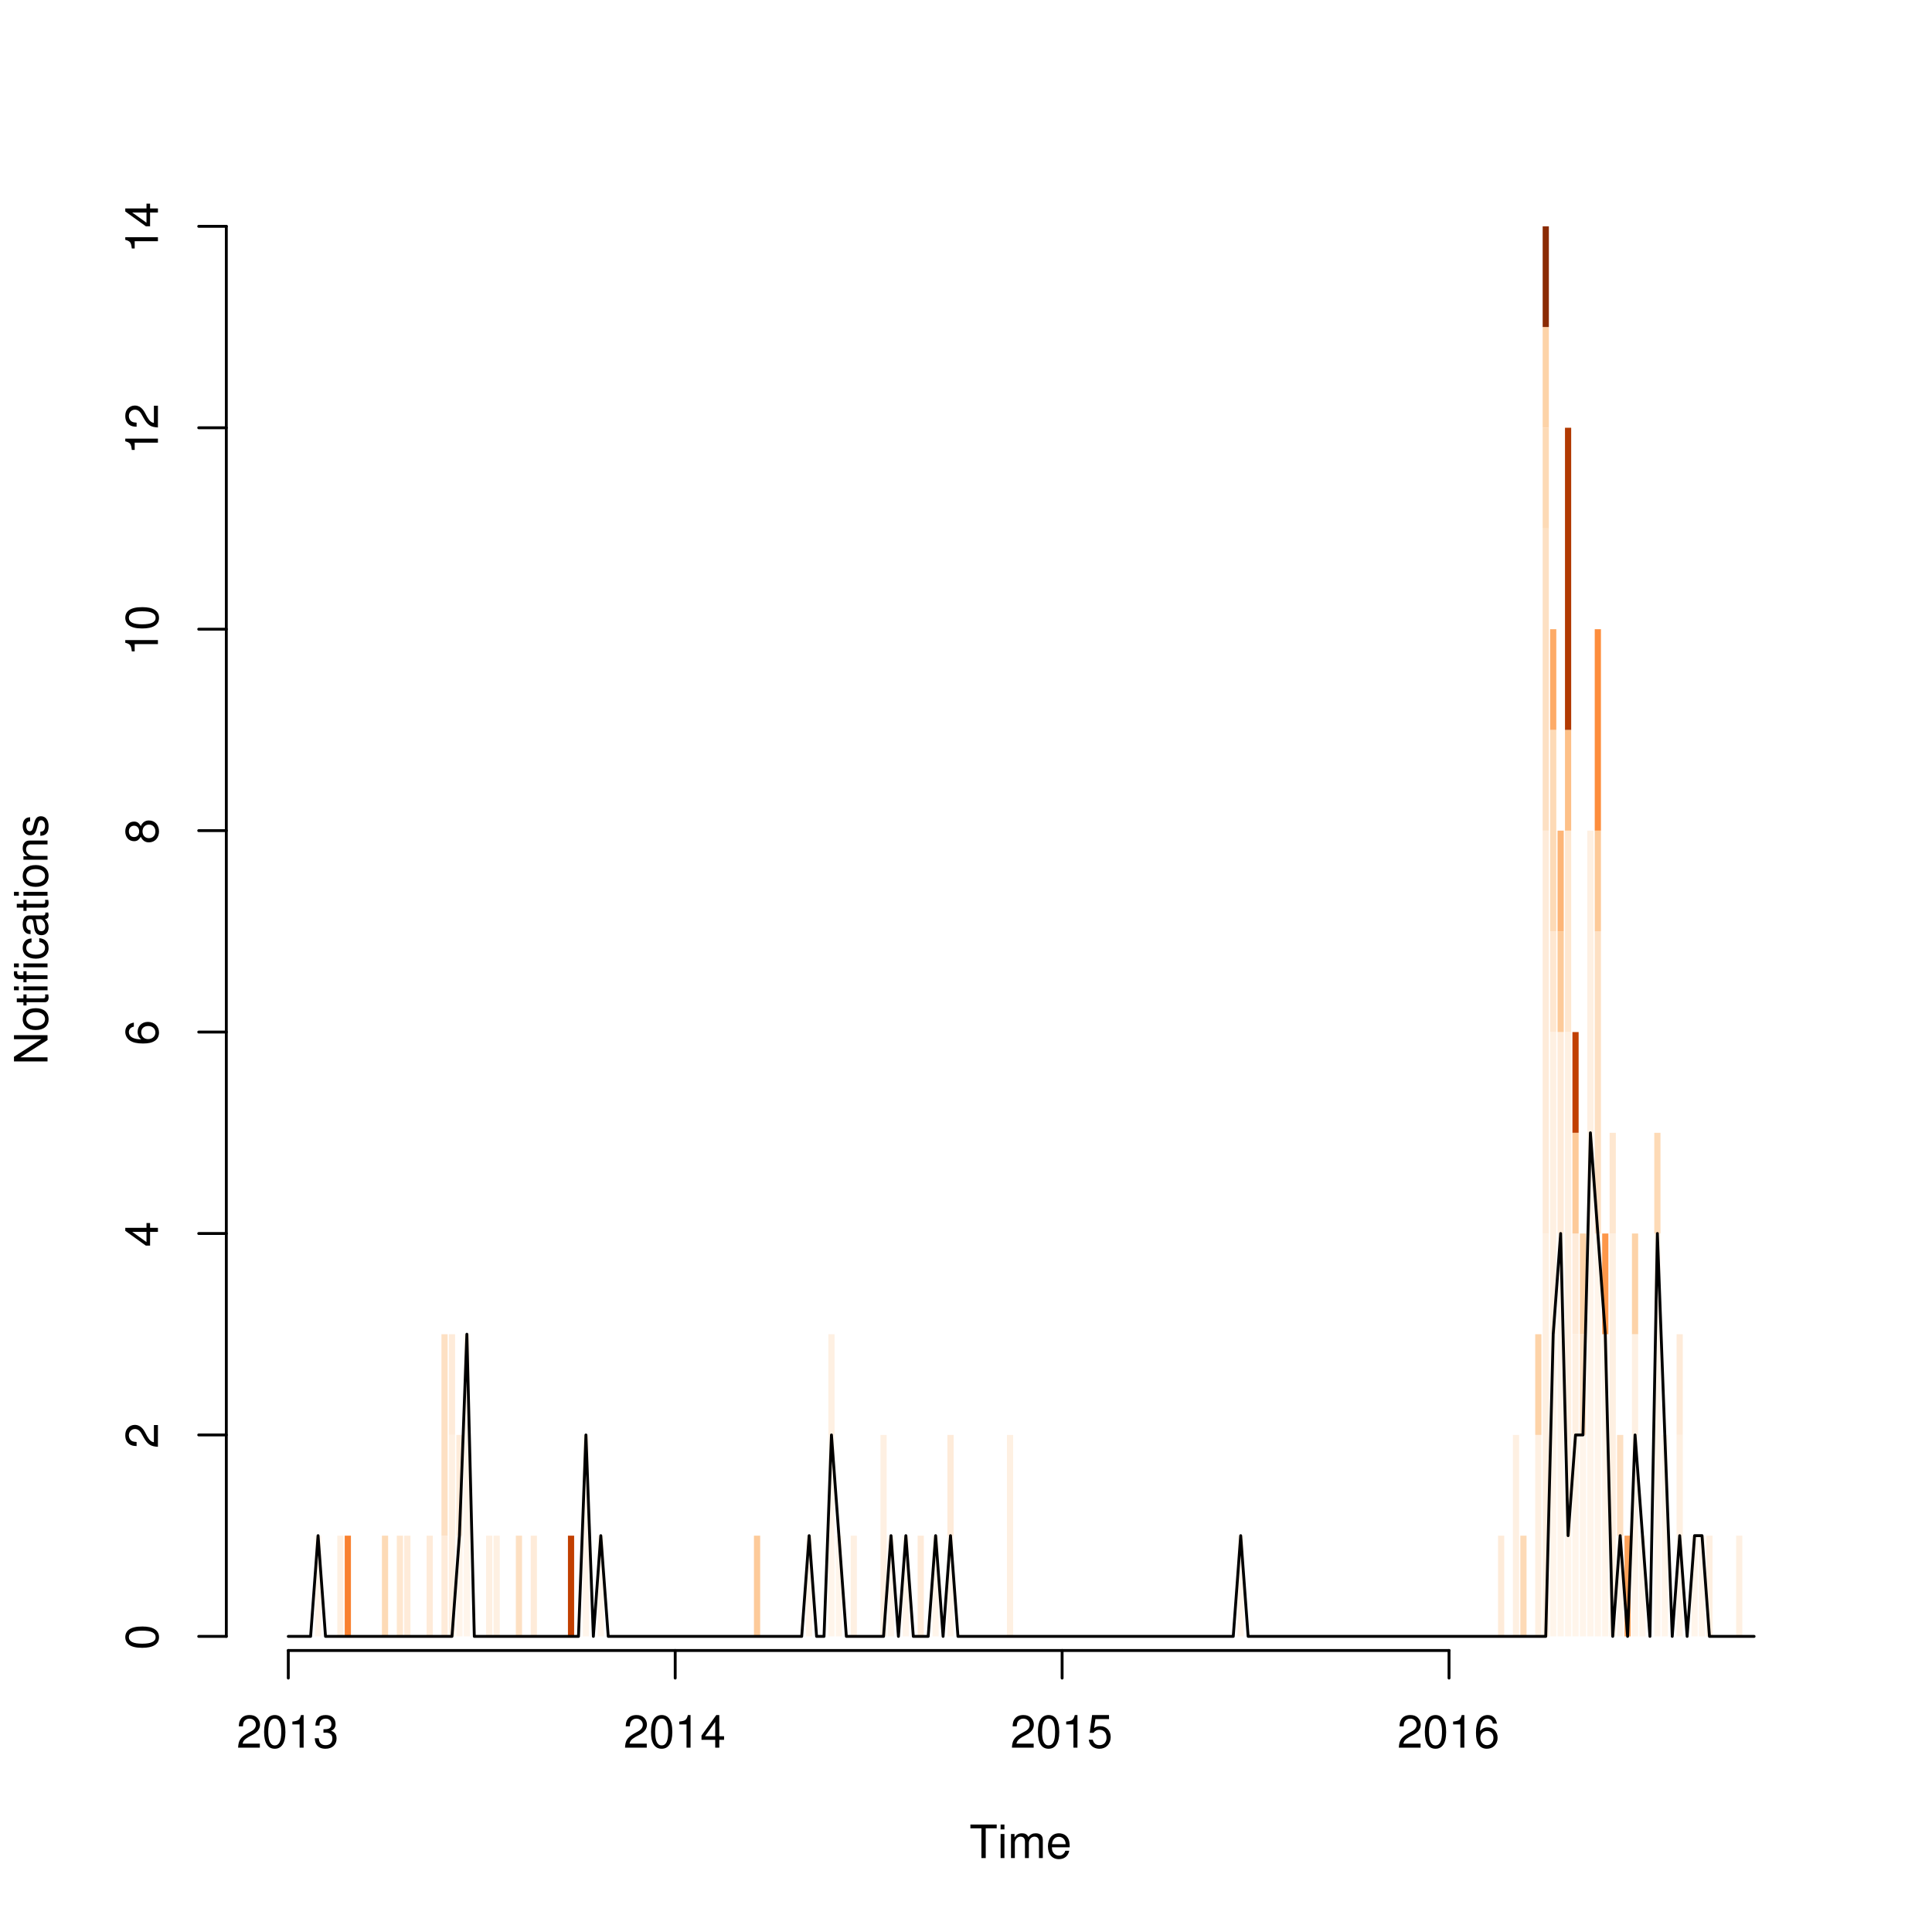 <?xml version="1.0" encoding="UTF-8"?>
<svg xmlns="http://www.w3.org/2000/svg" xmlns:xlink="http://www.w3.org/1999/xlink" width="504pt" height="504pt" viewBox="0 0 504 504" version="1.1">
<defs>
<g>
<symbol overflow="visible" id="glyph0-0">
<path style="stroke:none;" d=""/>
</symbol>
<symbol overflow="visible" id="glyph0-1">
<path style="stroke:none;" d="M 4.25 -7.766 L 7.109 -7.766 L 7.109 -8.75 L 0.25 -8.75 L 0.25 -7.766 L 3.125 -7.766 L 3.125 0 L 4.25 0 Z M 4.25 -7.766 "/>
</symbol>
<symbol overflow="visible" id="glyph0-2">
<path style="stroke:none;" d="M 1.797 -6.281 L 0.797 -6.281 L 0.797 0 L 1.797 0 Z M 1.797 -8.75 L 0.797 -8.75 L 0.797 -7.484 L 1.797 -7.484 Z M 1.797 -8.75 "/>
</symbol>
<symbol overflow="visible" id="glyph0-3">
<path style="stroke:none;" d="M 0.844 -6.281 L 0.844 0 L 1.844 0 L 1.844 -3.953 C 1.844 -4.859 2.516 -5.594 3.328 -5.594 C 4.062 -5.594 4.484 -5.141 4.484 -4.328 L 4.484 0 L 5.5 0 L 5.5 -3.953 C 5.5 -4.859 6.156 -5.594 6.969 -5.594 C 7.703 -5.594 8.141 -5.125 8.141 -4.328 L 8.141 0 L 9.141 0 L 9.141 -4.719 C 9.141 -5.844 8.5 -6.469 7.312 -6.469 C 6.484 -6.469 5.969 -6.219 5.391 -5.516 C 5.016 -6.188 4.516 -6.469 3.703 -6.469 C 2.859 -6.469 2.297 -6.156 1.766 -5.406 L 1.766 -6.281 Z M 0.844 -6.281 "/>
</symbol>
<symbol overflow="visible" id="glyph0-4">
<path style="stroke:none;" d="M 6.156 -2.812 C 6.156 -3.766 6.078 -4.344 5.906 -4.812 C 5.5 -5.844 4.531 -6.469 3.359 -6.469 C 1.609 -6.469 0.484 -5.125 0.484 -3.062 C 0.484 -1 1.578 0.281 3.344 0.281 C 4.781 0.281 5.766 -0.547 6.031 -1.906 L 5.016 -1.906 C 4.734 -1.078 4.172 -0.641 3.375 -0.641 C 2.734 -0.641 2.203 -0.938 1.859 -1.469 C 1.625 -1.828 1.531 -2.188 1.531 -2.812 Z M 1.547 -3.625 C 1.625 -4.781 2.344 -5.547 3.344 -5.547 C 4.328 -5.547 5.094 -4.734 5.094 -3.703 C 5.094 -3.672 5.094 -3.641 5.078 -3.625 Z M 1.547 -3.625 "/>
</symbol>
<symbol overflow="visible" id="glyph0-5">
<path style="stroke:none;" d="M 6.078 -1.047 L 1.594 -1.047 C 1.703 -1.734 2.094 -2.188 3.125 -2.797 L 4.328 -3.438 C 5.516 -4.094 6.125 -4.969 6.125 -6.016 C 6.125 -6.719 5.844 -7.375 5.344 -7.844 C 4.844 -8.297 4.219 -8.516 3.406 -8.516 C 2.328 -8.516 1.531 -8.125 1.062 -7.406 C 0.75 -6.953 0.625 -6.422 0.594 -5.562 L 1.656 -5.562 C 1.688 -6.125 1.766 -6.484 1.906 -6.75 C 2.188 -7.266 2.734 -7.578 3.375 -7.578 C 4.328 -7.578 5.047 -6.906 5.047 -5.984 C 5.047 -5.312 4.656 -4.734 3.906 -4.312 L 2.797 -3.688 C 1.016 -2.672 0.5 -1.875 0.406 0 L 6.078 0 Z M 6.078 -1.047 "/>
</symbol>
<symbol overflow="visible" id="glyph0-6">
<path style="stroke:none;" d="M 3.297 -8.516 C 2.516 -8.516 1.781 -8.156 1.344 -7.578 C 0.797 -6.828 0.516 -5.688 0.516 -4.109 C 0.516 -1.25 1.469 0.281 3.297 0.281 C 5.094 0.281 6.078 -1.25 6.078 -4.047 C 6.078 -5.703 5.812 -6.797 5.25 -7.578 C 4.812 -8.172 4.109 -8.516 3.297 -8.516 Z M 3.297 -7.578 C 4.438 -7.578 5 -6.422 5 -4.141 C 5 -1.734 4.453 -0.594 3.281 -0.594 C 2.156 -0.594 1.594 -1.781 1.594 -4.109 C 1.594 -6.438 2.156 -7.578 3.297 -7.578 Z M 3.297 -7.578 "/>
</symbol>
<symbol overflow="visible" id="glyph0-7">
<path style="stroke:none;" d="M 3.109 -6.062 L 3.109 0 L 4.156 0 L 4.156 -8.516 L 3.469 -8.516 C 3.094 -7.203 2.859 -7.016 1.219 -6.812 L 1.219 -6.062 Z M 3.109 -6.062 "/>
</symbol>
<symbol overflow="visible" id="glyph0-8">
<path style="stroke:none;" d="M 2.656 -3.906 L 3.234 -3.906 C 4.391 -3.906 4.984 -3.391 4.984 -2.359 C 4.984 -1.297 4.328 -0.656 3.234 -0.656 C 2.078 -0.656 1.516 -1.234 1.438 -2.469 L 0.391 -2.469 C 0.438 -1.781 0.547 -1.344 0.75 -0.953 C 1.188 -0.141 2.031 0.281 3.188 0.281 C 4.938 0.281 6.078 -0.766 6.078 -2.375 C 6.078 -3.453 5.656 -4.062 4.625 -4.406 C 5.422 -4.719 5.812 -5.312 5.812 -6.172 C 5.812 -7.625 4.844 -8.516 3.234 -8.516 C 1.516 -8.516 0.594 -7.578 0.562 -5.766 L 1.625 -5.766 C 1.625 -6.281 1.688 -6.562 1.812 -6.828 C 2.047 -7.297 2.578 -7.578 3.234 -7.578 C 4.172 -7.578 4.734 -7.031 4.734 -6.125 C 4.734 -5.531 4.531 -5.172 4.062 -4.984 C 3.766 -4.859 3.391 -4.812 2.656 -4.797 Z M 2.656 -3.906 "/>
</symbol>
<symbol overflow="visible" id="glyph0-9">
<path style="stroke:none;" d="M 3.922 -2.047 L 3.922 0 L 4.984 0 L 4.984 -2.047 L 6.234 -2.047 L 6.234 -2.984 L 4.984 -2.984 L 4.984 -8.516 L 4.203 -8.516 L 0.344 -3.156 L 0.344 -2.047 Z M 3.922 -2.984 L 1.266 -2.984 L 3.922 -6.703 Z M 3.922 -2.984 "/>
</symbol>
<symbol overflow="visible" id="glyph0-10">
<path style="stroke:none;" d="M 5.719 -8.516 L 1.312 -8.516 L 0.688 -3.875 L 1.656 -3.875 C 2.141 -4.469 2.562 -4.672 3.219 -4.672 C 4.359 -4.672 5.078 -3.891 5.078 -2.625 C 5.078 -1.406 4.375 -0.656 3.219 -0.656 C 2.297 -0.656 1.734 -1.125 1.469 -2.094 L 0.422 -2.094 C 0.562 -1.391 0.688 -1.062 0.938 -0.75 C 1.422 -0.094 2.281 0.281 3.234 0.281 C 4.953 0.281 6.156 -0.969 6.156 -2.766 C 6.156 -4.453 5.047 -5.609 3.406 -5.609 C 2.812 -5.609 2.328 -5.453 1.844 -5.094 L 2.172 -7.469 L 5.719 -7.469 Z M 5.719 -8.516 "/>
</symbol>
<symbol overflow="visible" id="glyph0-11">
<path style="stroke:none;" d="M 5.969 -6.281 C 5.766 -7.688 4.859 -8.516 3.562 -8.516 C 2.625 -8.516 1.781 -8.047 1.281 -7.297 C 0.75 -6.469 0.516 -5.422 0.516 -3.875 C 0.516 -2.453 0.734 -1.531 1.234 -0.781 C 1.688 -0.094 2.438 0.281 3.375 0.281 C 4.984 0.281 6.156 -0.922 6.156 -2.594 C 6.156 -4.172 5.078 -5.297 3.547 -5.297 C 2.719 -5.297 2.047 -4.969 1.594 -4.344 C 1.609 -6.422 2.281 -7.578 3.484 -7.578 C 4.234 -7.578 4.75 -7.109 4.922 -6.281 Z M 3.422 -4.359 C 4.438 -4.359 5.078 -3.641 5.078 -2.516 C 5.078 -1.438 4.359 -0.656 3.391 -0.656 C 2.406 -0.656 1.656 -1.469 1.656 -2.562 C 1.656 -3.625 2.375 -4.359 3.422 -4.359 Z M 3.422 -4.359 "/>
</symbol>
<symbol overflow="visible" id="glyph1-0">
<path style="stroke:none;" d=""/>
</symbol>
<symbol overflow="visible" id="glyph1-1">
<path style="stroke:none;" d="M -8.75 -7.75 L -8.75 -6.703 L -1.594 -6.703 L -8.75 -2.125 L -8.75 -0.906 L 0 -0.906 L 0 -1.969 L -7.094 -1.969 L 0 -6.484 L 0 -7.75 Z M -8.75 -7.75 "/>
</symbol>
<symbol overflow="visible" id="glyph1-2">
<path style="stroke:none;" d="M -6.469 -3.266 C -6.469 -1.5 -5.203 -0.438 -3.094 -0.438 C -0.984 -0.438 0.281 -1.484 0.281 -3.281 C 0.281 -5.047 -0.984 -6.125 -3.047 -6.125 C -5.219 -6.125 -6.469 -5.078 -6.469 -3.266 Z M -5.547 -3.281 C -5.547 -4.406 -4.625 -5.078 -3.062 -5.078 C -1.578 -5.078 -0.641 -4.375 -0.641 -3.281 C -0.641 -2.156 -1.578 -1.469 -3.094 -1.469 C -4.609 -1.469 -5.547 -2.156 -5.547 -3.281 Z M -5.547 -3.281 "/>
</symbol>
<symbol overflow="visible" id="glyph1-3">
<path style="stroke:none;" d="M -6.281 -3.047 L -6.281 -2.016 L -8.016 -2.016 L -8.016 -1.016 L -6.281 -1.016 L -6.281 -0.172 L -5.469 -0.172 L -5.469 -1.016 L -0.719 -1.016 C -0.078 -1.016 0.281 -1.453 0.281 -2.234 C 0.281 -2.469 0.25 -2.719 0.188 -3.047 L -0.641 -3.047 C -0.609 -2.922 -0.594 -2.766 -0.594 -2.562 C -0.594 -2.141 -0.719 -2.016 -1.156 -2.016 L -5.469 -2.016 L -5.469 -3.047 Z M -6.281 -3.047 "/>
</symbol>
<symbol overflow="visible" id="glyph1-4">
<path style="stroke:none;" d="M -6.281 -1.797 L -6.281 -0.797 L 0 -0.797 L 0 -1.797 Z M -8.75 -1.797 L -8.75 -0.797 L -7.484 -0.797 L -7.484 -1.797 Z M -8.75 -1.797 "/>
</symbol>
<symbol overflow="visible" id="glyph1-5">
<path style="stroke:none;" d="M -6.281 -3.094 L -6.281 -2.047 L -7.266 -2.047 C -7.688 -2.047 -7.906 -2.297 -7.906 -2.75 C -7.906 -2.828 -7.906 -2.875 -7.891 -3.094 L -8.719 -3.094 C -8.766 -2.875 -8.781 -2.734 -8.781 -2.531 C -8.781 -1.609 -8.25 -1.062 -7.359 -1.062 L -6.281 -1.062 L -6.281 -0.219 L -5.469 -0.219 L -5.469 -1.062 L 0 -1.062 L 0 -2.047 L -5.469 -2.047 L -5.469 -3.094 Z M -6.281 -3.094 "/>
</symbol>
<symbol overflow="visible" id="glyph1-6">
<path style="stroke:none;" d="M -4.172 -5.656 C -4.781 -5.609 -5.188 -5.469 -5.531 -5.234 C -6.125 -4.797 -6.469 -4.047 -6.469 -3.172 C -6.469 -1.469 -5.125 -0.375 -3.031 -0.375 C -1.016 -0.375 0.281 -1.453 0.281 -3.156 C 0.281 -4.656 -0.625 -5.609 -2.156 -5.719 L -2.156 -4.719 C -1.156 -4.547 -0.641 -4.031 -0.641 -3.188 C -0.641 -2.078 -1.547 -1.422 -3.031 -1.422 C -4.609 -1.422 -5.547 -2.062 -5.547 -3.156 C -5.547 -4 -5.047 -4.531 -4.172 -4.641 Z M -4.172 -5.656 "/>
</symbol>
<symbol overflow="visible" id="glyph1-7">
<path style="stroke:none;" d="M -0.594 -6.422 C -0.562 -6.312 -0.562 -6.266 -0.562 -6.203 C -0.562 -5.859 -0.75 -5.656 -1.062 -5.656 L -4.75 -5.656 C -5.875 -5.656 -6.469 -4.844 -6.469 -3.297 C -6.469 -2.391 -6.203 -1.625 -5.734 -1.219 C -5.406 -0.922 -5.047 -0.797 -4.422 -0.781 L -4.422 -1.781 C -5.203 -1.875 -5.547 -2.328 -5.547 -3.266 C -5.547 -4.156 -5.203 -4.672 -4.609 -4.672 L -4.344 -4.672 C -3.922 -4.672 -3.75 -4.422 -3.641 -3.625 C -3.469 -2.203 -3.422 -1.984 -3.266 -1.609 C -2.969 -0.875 -2.406 -0.5 -1.578 -0.5 C -0.438 -0.5 0.281 -1.297 0.281 -2.562 C 0.281 -3.359 0 -4 -0.641 -4.703 C -0.016 -4.781 0.281 -5.094 0.281 -5.734 C 0.281 -5.938 0.25 -6.094 0.172 -6.422 Z M -1.984 -4.672 C -1.641 -4.672 -1.438 -4.578 -1.156 -4.266 C -0.797 -3.859 -0.594 -3.375 -0.594 -2.781 C -0.594 -2 -0.969 -1.547 -1.609 -1.547 C -2.266 -1.547 -2.609 -1.984 -2.766 -3.062 C -2.906 -4.109 -2.953 -4.328 -3.109 -4.672 Z M -1.984 -4.672 "/>
</symbol>
<symbol overflow="visible" id="glyph1-8">
<path style="stroke:none;" d="M -6.281 -0.844 L 0 -0.844 L 0 -1.844 L -3.469 -1.844 C -4.75 -1.844 -5.594 -2.516 -5.594 -3.547 C -5.594 -4.344 -5.109 -4.844 -4.359 -4.844 L 0 -4.844 L 0 -5.844 L -4.75 -5.844 C -5.797 -5.844 -6.469 -5.062 -6.469 -3.859 C -6.469 -2.922 -6.109 -2.312 -5.234 -1.766 L -6.281 -1.766 Z M -6.281 -0.844 "/>
</symbol>
<symbol overflow="visible" id="glyph1-9">
<path style="stroke:none;" d="M -4.531 -5.25 C -5.766 -5.25 -6.469 -4.422 -6.469 -2.969 C -6.469 -1.516 -5.719 -0.562 -4.547 -0.562 C -3.562 -0.562 -3.094 -1.062 -2.734 -2.562 L -2.516 -3.484 C -2.344 -4.188 -2.094 -4.469 -1.625 -4.469 C -1.047 -4.469 -0.641 -3.875 -0.641 -3 C -0.641 -2.453 -0.797 -2 -1.062 -1.75 C -1.25 -1.594 -1.422 -1.531 -1.875 -1.469 L -1.875 -0.406 C -0.422 -0.453 0.281 -1.266 0.281 -2.922 C 0.281 -4.5 -0.5 -5.516 -1.719 -5.516 C -2.656 -5.516 -3.172 -4.984 -3.469 -3.734 L -3.703 -2.766 C -3.891 -1.953 -4.156 -1.609 -4.594 -1.609 C -5.172 -1.609 -5.547 -2.125 -5.547 -2.938 C -5.547 -3.75 -5.203 -4.172 -4.531 -4.203 Z M -4.531 -5.25 "/>
</symbol>
<symbol overflow="visible" id="glyph1-10">
<path style="stroke:none;" d="M -8.516 -3.297 C -8.516 -2.516 -8.156 -1.781 -7.578 -1.344 C -6.828 -0.797 -5.688 -0.516 -4.109 -0.516 C -1.25 -0.516 0.281 -1.469 0.281 -3.297 C 0.281 -5.094 -1.25 -6.078 -4.047 -6.078 C -5.703 -6.078 -6.797 -5.812 -7.578 -5.25 C -8.172 -4.812 -8.516 -4.109 -8.516 -3.297 Z M -7.578 -3.297 C -7.578 -4.438 -6.422 -5 -4.141 -5 C -1.734 -5 -0.594 -4.453 -0.594 -3.281 C -0.594 -2.156 -1.781 -1.594 -4.109 -1.594 C -6.438 -1.594 -7.578 -2.156 -7.578 -3.297 Z M -7.578 -3.297 "/>
</symbol>
<symbol overflow="visible" id="glyph1-11">
<path style="stroke:none;" d="M -1.047 -6.078 L -1.047 -1.594 C -1.734 -1.703 -2.188 -2.094 -2.797 -3.125 L -3.438 -4.328 C -4.094 -5.516 -4.969 -6.125 -6.016 -6.125 C -6.719 -6.125 -7.375 -5.844 -7.844 -5.344 C -8.297 -4.844 -8.516 -4.219 -8.516 -3.406 C -8.516 -2.328 -8.125 -1.531 -7.406 -1.062 C -6.953 -0.75 -6.422 -0.625 -5.562 -0.594 L -5.562 -1.656 C -6.125 -1.688 -6.484 -1.766 -6.75 -1.906 C -7.266 -2.188 -7.578 -2.734 -7.578 -3.375 C -7.578 -4.328 -6.906 -5.047 -5.984 -5.047 C -5.312 -5.047 -4.734 -4.656 -4.312 -3.906 L -3.688 -2.797 C -2.672 -1.016 -1.875 -0.5 0 -0.406 L 0 -6.078 Z M -1.047 -6.078 "/>
</symbol>
<symbol overflow="visible" id="glyph1-12">
<path style="stroke:none;" d="M -2.047 -3.922 L 0 -3.922 L 0 -4.984 L -2.047 -4.984 L -2.047 -6.234 L -2.984 -6.234 L -2.984 -4.984 L -8.516 -4.984 L -8.516 -4.203 L -3.156 -0.344 L -2.047 -0.344 Z M -2.984 -3.922 L -2.984 -1.266 L -6.703 -3.922 Z M -2.984 -3.922 "/>
</symbol>
<symbol overflow="visible" id="glyph1-13">
<path style="stroke:none;" d="M -6.281 -5.969 C -7.688 -5.766 -8.516 -4.859 -8.516 -3.562 C -8.516 -2.625 -8.047 -1.781 -7.297 -1.281 C -6.469 -0.75 -5.422 -0.516 -3.875 -0.516 C -2.453 -0.516 -1.531 -0.734 -0.781 -1.234 C -0.094 -1.688 0.281 -2.438 0.281 -3.375 C 0.281 -4.984 -0.922 -6.156 -2.594 -6.156 C -4.172 -6.156 -5.297 -5.078 -5.297 -3.547 C -5.297 -2.719 -4.969 -2.047 -4.344 -1.594 C -6.422 -1.609 -7.578 -2.281 -7.578 -3.484 C -7.578 -4.234 -7.109 -4.75 -6.281 -4.922 Z M -4.359 -3.422 C -4.359 -4.438 -3.641 -5.078 -2.516 -5.078 C -1.438 -5.078 -0.656 -4.359 -0.656 -3.391 C -0.656 -2.406 -1.469 -1.656 -2.562 -1.656 C -3.625 -1.656 -4.359 -2.375 -4.359 -3.422 Z M -4.359 -3.422 "/>
</symbol>
<symbol overflow="visible" id="glyph1-14">
<path style="stroke:none;" d="M -4.469 -4.688 C -5 -5.562 -5.438 -5.859 -6.234 -5.859 C -7.578 -5.859 -8.516 -4.812 -8.516 -3.297 C -8.516 -1.797 -7.578 -0.75 -6.234 -0.75 C -5.453 -0.75 -5.016 -1.031 -4.469 -1.891 C -4.016 -0.922 -3.297 -0.438 -2.359 -0.438 C -0.797 -0.438 0.281 -1.625 0.281 -3.297 C 0.281 -4.984 -0.797 -6.156 -2.359 -6.156 C -3.297 -6.156 -4.016 -5.672 -4.469 -4.688 Z M -7.578 -3.297 C -7.578 -4.203 -7.047 -4.781 -6.219 -4.781 C -5.422 -4.781 -4.891 -4.188 -4.891 -3.297 C -4.891 -2.406 -5.422 -1.828 -6.234 -1.828 C -7.047 -1.828 -7.578 -2.406 -7.578 -3.297 Z M -4.016 -3.297 C -4.016 -4.359 -3.344 -5.078 -2.344 -5.078 C -1.328 -5.078 -0.656 -4.359 -0.656 -3.281 C -0.656 -2.25 -1.344 -1.531 -2.344 -1.531 C -3.344 -1.531 -4.016 -2.25 -4.016 -3.297 Z M -4.016 -3.297 "/>
</symbol>
<symbol overflow="visible" id="glyph1-15">
<path style="stroke:none;" d="M -6.062 -3.109 L 0 -3.109 L 0 -4.156 L -8.516 -4.156 L -8.516 -3.469 C -7.203 -3.094 -7.016 -2.859 -6.812 -1.219 L -6.062 -1.219 Z M -6.062 -3.109 "/>
</symbol>
</g>
</defs>
<g id="surface236">
<rect x="0" y="0" width="504" height="504" style="fill:rgb(100%,100%,100%);fill-opacity:1;stroke:none;"/>
<path style=" stroke:none;fill-rule:nonzero;fill:rgb(100%,96.078%,92.157%);fill-opacity:1;" d="M 82.164 426.883 L 83.781 426.883 L 83.781 400.609 L 82.164 400.609 Z M 82.164 426.883 "/>
<path style=" stroke:none;fill-rule:nonzero;fill:rgb(99.608%,94.118%,88.627%);fill-opacity:1;" d="M 87.988 426.883 L 89.605 426.883 L 89.605 400.609 L 87.988 400.609 Z M 87.988 426.883 "/>
<path style=" stroke:none;fill-rule:nonzero;fill:rgb(97.647%,50.588%,18.431%);fill-opacity:1;" d="M 89.93 426.883 L 91.547 426.883 L 91.547 400.609 L 89.93 400.609 Z M 89.93 426.883 "/>
<path style=" stroke:none;fill-rule:nonzero;fill:rgb(99.216%,85.49%,71.373%);fill-opacity:1;" d="M 99.633 426.883 L 101.25 426.883 L 101.25 400.609 L 99.633 400.609 Z M 99.633 426.883 "/>
<path style=" stroke:none;fill-rule:nonzero;fill:rgb(99.608%,90.588%,81.569%);fill-opacity:1;" d="M 103.516 426.883 L 105.133 426.883 L 105.133 400.609 L 103.516 400.609 Z M 103.516 426.883 "/>
<path style=" stroke:none;fill-rule:nonzero;fill:rgb(99.608%,92.157%,85.098%);fill-opacity:1;" d="M 105.457 426.883 L 107.074 426.883 L 107.074 400.609 L 105.457 400.609 Z M 105.457 426.883 "/>
<path style=" stroke:none;fill-rule:nonzero;fill:rgb(99.608%,92.157%,85.098%);fill-opacity:1;" d="M 111.281 426.883 L 112.898 426.883 L 112.898 400.609 L 111.281 400.609 Z M 111.281 426.883 "/>
<path style=" stroke:none;fill-rule:nonzero;fill:rgb(99.608%,92.157%,85.098%);fill-opacity:1;" d="M 115.16 426.883 L 116.777 426.883 L 116.777 400.609 L 115.16 400.609 Z M 115.16 426.883 "/>
<path style=" stroke:none;fill-rule:nonzero;fill:rgb(99.216%,87.843%,76.471%);fill-opacity:1;" d="M 115.16 400.605 L 116.777 400.605 L 116.777 348.059 L 115.16 348.059 Z M 115.16 400.605 "/>
<path style=" stroke:none;fill-rule:nonzero;fill:rgb(99.608%,94.118%,88.627%);fill-opacity:1;" d="M 117.102 426.883 L 118.719 426.883 L 118.719 374.336 L 117.102 374.336 Z M 117.102 426.883 "/>
<path style=" stroke:none;fill-rule:nonzero;fill:rgb(99.608%,92.157%,85.098%);fill-opacity:1;" d="M 117.102 374.332 L 118.719 374.332 L 118.719 348.059 L 117.102 348.059 Z M 117.102 374.332 "/>
<path style=" stroke:none;fill-rule:nonzero;fill:rgb(100%,96.078%,92.157%);fill-opacity:1;" d="M 119.043 426.883 L 120.66 426.883 L 120.66 400.609 L 119.043 400.609 Z M 119.043 426.883 "/>
<path style=" stroke:none;fill-rule:nonzero;fill:rgb(99.608%,92.157%,85.098%);fill-opacity:1;" d="M 119.043 400.605 L 120.66 400.605 L 120.66 374.332 L 119.043 374.332 Z M 119.043 400.605 "/>
<path style=" stroke:none;fill-rule:nonzero;fill:rgb(100%,96.078%,92.157%);fill-opacity:1;" d="M 120.984 426.883 L 122.602 426.883 L 122.602 348.059 L 120.984 348.059 Z M 120.984 426.883 "/>
<path style=" stroke:none;fill-rule:nonzero;fill:rgb(99.608%,94.118%,88.627%);fill-opacity:1;" d="M 126.809 426.883 L 128.426 426.883 L 128.426 400.609 L 126.809 400.609 Z M 126.809 426.883 "/>
<path style=" stroke:none;fill-rule:nonzero;fill:rgb(99.608%,94.118%,88.627%);fill-opacity:1;" d="M 128.75 426.883 L 130.367 426.883 L 130.367 400.609 L 128.75 400.609 Z M 128.75 426.883 "/>
<path style=" stroke:none;fill-rule:nonzero;fill:rgb(99.216%,87.843%,76.471%);fill-opacity:1;" d="M 134.57 426.883 L 136.188 426.883 L 136.188 400.609 L 134.57 400.609 Z M 134.57 426.883 "/>
<path style=" stroke:none;fill-rule:nonzero;fill:rgb(99.608%,92.157%,85.098%);fill-opacity:1;" d="M 138.453 426.883 L 140.07 426.883 L 140.07 400.609 L 138.453 400.609 Z M 138.453 426.883 "/>
<path style=" stroke:none;fill-rule:nonzero;fill:rgb(75.686%,24.706%,0.392%);fill-opacity:1;" d="M 148.16 426.883 L 149.777 426.883 L 149.777 400.609 L 148.16 400.609 Z M 148.16 426.883 "/>
<path style=" stroke:none;fill-rule:nonzero;fill:rgb(100%,96.078%,92.157%);fill-opacity:1;" d="M 152.043 426.883 L 153.66 426.883 L 153.66 374.336 L 152.043 374.336 Z M 152.043 426.883 "/>
<path style=" stroke:none;fill-rule:nonzero;fill:rgb(100%,96.078%,92.157%);fill-opacity:1;" d="M 155.922 426.883 L 157.539 426.883 L 157.539 400.609 L 155.922 400.609 Z M 155.922 426.883 "/>
<path style=" stroke:none;fill-rule:nonzero;fill:rgb(99.216%,79.216%,60%);fill-opacity:1;" d="M 196.684 426.883 L 198.301 426.883 L 198.301 400.609 L 196.684 400.609 Z M 196.684 426.883 "/>
<path style=" stroke:none;fill-rule:nonzero;fill:rgb(100%,96.078%,92.157%);fill-opacity:1;" d="M 210.273 426.883 L 211.891 426.883 L 211.891 400.609 L 210.273 400.609 Z M 210.273 426.883 "/>
<path style=" stroke:none;fill-rule:nonzero;fill:rgb(100%,96.078%,92.157%);fill-opacity:1;" d="M 216.094 426.883 L 217.711 426.883 L 217.711 374.336 L 216.094 374.336 Z M 216.094 426.883 "/>
<path style=" stroke:none;fill-rule:nonzero;fill:rgb(99.608%,94.118%,88.627%);fill-opacity:1;" d="M 216.094 374.332 L 217.711 374.332 L 217.711 348.059 L 216.094 348.059 Z M 216.094 374.332 "/>
<path style=" stroke:none;fill-rule:nonzero;fill:rgb(100%,96.078%,92.157%);fill-opacity:1;" d="M 218.035 426.883 L 219.652 426.883 L 219.652 400.609 L 218.035 400.609 Z M 218.035 426.883 "/>
<path style=" stroke:none;fill-rule:nonzero;fill:rgb(99.608%,94.118%,88.627%);fill-opacity:1;" d="M 221.918 426.883 L 223.535 426.883 L 223.535 400.609 L 221.918 400.609 Z M 221.918 426.883 "/>
<path style=" stroke:none;fill-rule:nonzero;fill:rgb(99.608%,94.118%,88.627%);fill-opacity:1;" d="M 229.684 426.883 L 231.301 426.883 L 231.301 374.336 L 229.684 374.336 Z M 229.684 426.883 "/>
<path style=" stroke:none;fill-rule:nonzero;fill:rgb(100%,96.078%,92.157%);fill-opacity:1;" d="M 231.625 426.883 L 233.242 426.883 L 233.242 400.609 L 231.625 400.609 Z M 231.625 426.883 "/>
<path style=" stroke:none;fill-rule:nonzero;fill:rgb(100%,96.078%,92.157%);fill-opacity:1;" d="M 235.504 426.883 L 237.121 426.883 L 237.121 400.609 L 235.504 400.609 Z M 235.504 426.883 "/>
<path style=" stroke:none;fill-rule:nonzero;fill:rgb(99.608%,92.157%,85.098%);fill-opacity:1;" d="M 239.387 426.883 L 241.004 426.883 L 241.004 400.609 L 239.387 400.609 Z M 239.387 426.883 "/>
<path style=" stroke:none;fill-rule:nonzero;fill:rgb(100%,96.078%,92.157%);fill-opacity:1;" d="M 243.27 426.883 L 244.887 426.883 L 244.887 400.609 L 243.27 400.609 Z M 243.27 426.883 "/>
<path style=" stroke:none;fill-rule:nonzero;fill:rgb(100%,96.078%,92.157%);fill-opacity:1;" d="M 247.152 426.883 L 248.77 426.883 L 248.77 400.609 L 247.152 400.609 Z M 247.152 426.883 "/>
<path style=" stroke:none;fill-rule:nonzero;fill:rgb(99.608%,92.157%,85.098%);fill-opacity:1;" d="M 247.152 400.605 L 248.77 400.605 L 248.77 374.332 L 247.152 374.332 Z M 247.152 400.605 "/>
<path style=" stroke:none;fill-rule:nonzero;fill:rgb(99.608%,94.118%,88.627%);fill-opacity:1;" d="M 262.68 426.883 L 264.297 426.883 L 264.297 374.336 L 262.68 374.336 Z M 262.68 426.883 "/>
<path style=" stroke:none;fill-rule:nonzero;fill:rgb(100%,96.078%,92.157%);fill-opacity:1;" d="M 322.852 426.883 L 324.469 426.883 L 324.469 400.609 L 322.852 400.609 Z M 322.852 426.883 "/>
<path style=" stroke:none;fill-rule:nonzero;fill:rgb(99.608%,92.157%,85.098%);fill-opacity:1;" d="M 390.789 426.883 L 392.406 426.883 L 392.406 400.609 L 390.789 400.609 Z M 390.789 426.883 "/>
<path style=" stroke:none;fill-rule:nonzero;fill:rgb(99.608%,94.118%,88.627%);fill-opacity:1;" d="M 394.668 426.883 L 396.285 426.883 L 396.285 374.336 L 394.668 374.336 Z M 394.668 426.883 "/>
<path style=" stroke:none;fill-rule:nonzero;fill:rgb(99.216%,85.49%,71.373%);fill-opacity:1;" d="M 396.609 426.883 L 398.227 426.883 L 398.227 400.609 L 396.609 400.609 Z M 396.609 426.883 "/>
<path style=" stroke:none;fill-rule:nonzero;fill:rgb(99.608%,94.118%,88.627%);fill-opacity:1;" d="M 400.492 426.883 L 402.109 426.883 L 402.109 374.336 L 400.492 374.336 Z M 400.492 426.883 "/>
<path style=" stroke:none;fill-rule:nonzero;fill:rgb(99.216%,82.745%,65.882%);fill-opacity:1;" d="M 400.492 374.332 L 402.109 374.332 L 402.109 348.059 L 400.492 348.059 Z M 400.492 374.332 "/>
<path style=" stroke:none;fill-rule:nonzero;fill:rgb(99.608%,94.118%,88.627%);fill-opacity:1;" d="M 402.434 426.883 L 404.051 426.883 L 404.051 321.785 L 402.434 321.785 Z M 402.434 426.883 "/>
<path style=" stroke:none;fill-rule:nonzero;fill:rgb(99.608%,92.157%,85.098%);fill-opacity:1;" d="M 402.434 321.785 L 404.051 321.785 L 404.051 216.688 L 402.434 216.688 Z M 402.434 321.785 "/>
<path style=" stroke:none;fill-rule:nonzero;fill:rgb(99.216%,87.843%,76.471%);fill-opacity:1;" d="M 402.434 216.688 L 404.051 216.688 L 404.051 137.863 L 402.434 137.863 Z M 402.434 216.688 "/>
<path style=" stroke:none;fill-rule:nonzero;fill:rgb(99.216%,85.49%,71.373%);fill-opacity:1;" d="M 402.434 137.863 L 404.051 137.863 L 404.051 111.59 L 402.434 111.59 Z M 402.434 137.863 "/>
<path style=" stroke:none;fill-rule:nonzero;fill:rgb(99.216%,82.745%,65.882%);fill-opacity:1;" d="M 402.434 111.59 L 404.051 111.59 L 404.051 85.316 L 402.434 85.316 Z M 402.434 111.59 "/>
<path style=" stroke:none;fill-rule:nonzero;fill:rgb(54.51%,16.863%,1.176%);fill-opacity:1;" d="M 402.434 85.312 L 404.051 85.312 L 404.051 59.039 L 402.434 59.039 Z M 402.434 85.312 "/>
<path style=" stroke:none;fill-rule:nonzero;fill:rgb(100%,96.078%,92.157%);fill-opacity:1;" d="M 404.375 426.883 L 405.992 426.883 L 405.992 348.059 L 404.375 348.059 Z M 404.375 426.883 "/>
<path style=" stroke:none;fill-rule:nonzero;fill:rgb(99.608%,94.118%,88.627%);fill-opacity:1;" d="M 404.375 348.059 L 405.992 348.059 L 405.992 269.234 L 404.375 269.234 Z M 404.375 348.059 "/>
<path style=" stroke:none;fill-rule:nonzero;fill:rgb(99.608%,90.588%,81.569%);fill-opacity:1;" d="M 404.375 269.234 L 405.992 269.234 L 405.992 242.961 L 404.375 242.961 Z M 404.375 269.234 "/>
<path style=" stroke:none;fill-rule:nonzero;fill:rgb(99.216%,85.49%,71.373%);fill-opacity:1;" d="M 404.375 242.961 L 405.992 242.961 L 405.992 190.414 L 404.375 190.414 Z M 404.375 242.961 "/>
<path style=" stroke:none;fill-rule:nonzero;fill:rgb(99.216%,67.059%,40.392%);fill-opacity:1;" d="M 404.375 190.41 L 405.992 190.41 L 405.992 164.137 L 404.375 164.137 Z M 404.375 190.41 "/>
<path style=" stroke:none;fill-rule:nonzero;fill:rgb(100%,96.078%,92.157%);fill-opacity:1;" d="M 406.316 426.883 L 407.934 426.883 L 407.934 321.785 L 406.316 321.785 Z M 406.316 426.883 "/>
<path style=" stroke:none;fill-rule:nonzero;fill:rgb(99.608%,92.157%,85.098%);fill-opacity:1;" d="M 406.316 321.785 L 407.934 321.785 L 407.934 269.238 L 406.316 269.238 Z M 406.316 321.785 "/>
<path style=" stroke:none;fill-rule:nonzero;fill:rgb(99.216%,79.216%,60%);fill-opacity:1;" d="M 406.316 269.234 L 407.934 269.234 L 407.934 242.961 L 406.316 242.961 Z M 406.316 269.234 "/>
<path style=" stroke:none;fill-rule:nonzero;fill:rgb(99.216%,70.98%,46.667%);fill-opacity:1;" d="M 406.316 242.961 L 407.934 242.961 L 407.934 216.688 L 406.316 216.688 Z M 406.316 242.961 "/>
<path style=" stroke:none;fill-rule:nonzero;fill:rgb(100%,96.078%,92.157%);fill-opacity:1;" d="M 408.258 426.883 L 409.875 426.883 L 409.875 400.609 L 408.258 400.609 Z M 408.258 426.883 "/>
<path style=" stroke:none;fill-rule:nonzero;fill:rgb(99.608%,94.118%,88.627%);fill-opacity:1;" d="M 408.258 400.605 L 409.875 400.605 L 409.875 269.234 L 408.258 269.234 Z M 408.258 400.605 "/>
<path style=" stroke:none;fill-rule:nonzero;fill:rgb(99.608%,90.588%,81.569%);fill-opacity:1;" d="M 408.258 269.234 L 409.875 269.234 L 409.875 216.688 L 408.258 216.688 Z M 408.258 269.234 "/>
<path style=" stroke:none;fill-rule:nonzero;fill:rgb(99.216%,75.294%,53.333%);fill-opacity:1;" d="M 408.258 216.688 L 409.875 216.688 L 409.875 190.414 L 408.258 190.414 Z M 408.258 216.688 "/>
<path style=" stroke:none;fill-rule:nonzero;fill:rgb(69.412%,22.745%,0.784%);fill-opacity:1;" d="M 408.258 190.41 L 409.875 190.41 L 409.875 111.586 L 408.258 111.586 Z M 408.258 190.41 "/>
<path style=" stroke:none;fill-rule:nonzero;fill:rgb(100%,96.078%,92.157%);fill-opacity:1;" d="M 410.199 426.883 L 411.816 426.883 L 411.816 374.336 L 410.199 374.336 Z M 410.199 426.883 "/>
<path style=" stroke:none;fill-rule:nonzero;fill:rgb(99.608%,94.118%,88.627%);fill-opacity:1;" d="M 410.199 374.332 L 411.816 374.332 L 411.816 348.059 L 410.199 348.059 Z M 410.199 374.332 "/>
<path style=" stroke:none;fill-rule:nonzero;fill:rgb(99.608%,92.157%,85.098%);fill-opacity:1;" d="M 410.199 348.059 L 411.816 348.059 L 411.816 321.785 L 410.199 321.785 Z M 410.199 348.059 "/>
<path style=" stroke:none;fill-rule:nonzero;fill:rgb(99.216%,79.216%,60%);fill-opacity:1;" d="M 410.199 321.785 L 411.816 321.785 L 411.816 295.512 L 410.199 295.512 Z M 410.199 321.785 "/>
<path style=" stroke:none;fill-rule:nonzero;fill:rgb(75.686%,24.706%,0.392%);fill-opacity:1;" d="M 410.199 295.508 L 411.816 295.508 L 411.816 269.234 L 410.199 269.234 Z M 410.199 295.508 "/>
<path style=" stroke:none;fill-rule:nonzero;fill:rgb(100%,96.078%,92.157%);fill-opacity:1;" d="M 412.141 426.883 L 413.758 426.883 L 413.758 374.336 L 412.141 374.336 Z M 412.141 426.883 "/>
<path style=" stroke:none;fill-rule:nonzero;fill:rgb(99.216%,87.843%,76.471%);fill-opacity:1;" d="M 412.141 374.332 L 413.758 374.332 L 413.758 348.059 L 412.141 348.059 Z M 412.141 374.332 "/>
<path style=" stroke:none;fill-rule:nonzero;fill:rgb(99.216%,82.745%,65.882%);fill-opacity:1;" d="M 412.141 348.059 L 413.758 348.059 L 413.758 321.785 L 412.141 321.785 Z M 412.141 348.059 "/>
<path style=" stroke:none;fill-rule:nonzero;fill:rgb(100%,96.078%,92.157%);fill-opacity:1;" d="M 414.078 426.883 L 415.695 426.883 L 415.695 295.512 L 414.078 295.512 Z M 414.078 426.883 "/>
<path style=" stroke:none;fill-rule:nonzero;fill:rgb(99.608%,94.118%,88.627%);fill-opacity:1;" d="M 414.078 295.508 L 415.695 295.508 L 415.695 216.684 L 414.078 216.684 Z M 414.078 295.508 "/>
<path style=" stroke:none;fill-rule:nonzero;fill:rgb(100%,96.078%,92.157%);fill-opacity:1;" d="M 416.02 426.883 L 417.637 426.883 L 417.637 321.785 L 416.02 321.785 Z M 416.02 426.883 "/>
<path style=" stroke:none;fill-rule:nonzero;fill:rgb(99.216%,87.843%,76.471%);fill-opacity:1;" d="M 416.02 321.785 L 417.637 321.785 L 417.637 242.961 L 416.02 242.961 Z M 416.02 321.785 "/>
<path style=" stroke:none;fill-rule:nonzero;fill:rgb(99.216%,79.216%,60%);fill-opacity:1;" d="M 416.02 242.961 L 417.637 242.961 L 417.637 216.688 L 416.02 216.688 Z M 416.02 242.961 "/>
<path style=" stroke:none;fill-rule:nonzero;fill:rgb(99.216%,55.294%,23.529%);fill-opacity:1;" d="M 416.02 216.688 L 417.637 216.688 L 417.637 164.141 L 416.02 164.141 Z M 416.02 216.688 "/>
<path style=" stroke:none;fill-rule:nonzero;fill:rgb(100%,96.078%,92.157%);fill-opacity:1;" d="M 417.961 426.883 L 419.578 426.883 L 419.578 348.059 L 417.961 348.059 Z M 417.961 426.883 "/>
<path style=" stroke:none;fill-rule:nonzero;fill:rgb(99.216%,59.216%,29.02%);fill-opacity:1;" d="M 417.961 348.059 L 419.578 348.059 L 419.578 321.785 L 417.961 321.785 Z M 417.961 348.059 "/>
<path style=" stroke:none;fill-rule:nonzero;fill:rgb(99.608%,94.118%,88.627%);fill-opacity:1;" d="M 419.902 426.883 L 421.52 426.883 L 421.52 321.785 L 419.902 321.785 Z M 419.902 426.883 "/>
<path style=" stroke:none;fill-rule:nonzero;fill:rgb(99.608%,90.588%,81.569%);fill-opacity:1;" d="M 419.902 321.785 L 421.52 321.785 L 421.52 295.512 L 419.902 295.512 Z M 419.902 321.785 "/>
<path style=" stroke:none;fill-rule:nonzero;fill:rgb(100%,96.078%,92.157%);fill-opacity:1;" d="M 421.844 426.883 L 423.461 426.883 L 423.461 400.609 L 421.844 400.609 Z M 421.844 426.883 "/>
<path style=" stroke:none;fill-rule:nonzero;fill:rgb(99.216%,87.843%,76.471%);fill-opacity:1;" d="M 421.844 400.605 L 423.461 400.605 L 423.461 374.332 L 421.844 374.332 Z M 421.844 400.605 "/>
<path style=" stroke:none;fill-rule:nonzero;fill:rgb(99.216%,63.137%,34.51%);fill-opacity:1;" d="M 423.785 426.883 L 425.402 426.883 L 425.402 400.609 L 423.785 400.609 Z M 423.785 426.883 "/>
<path style=" stroke:none;fill-rule:nonzero;fill:rgb(100%,96.078%,92.157%);fill-opacity:1;" d="M 425.727 426.883 L 427.344 426.883 L 427.344 374.336 L 425.727 374.336 Z M 425.727 426.883 "/>
<path style=" stroke:none;fill-rule:nonzero;fill:rgb(99.608%,94.118%,88.627%);fill-opacity:1;" d="M 425.727 374.332 L 427.344 374.332 L 427.344 348.059 L 425.727 348.059 Z M 425.727 374.332 "/>
<path style=" stroke:none;fill-rule:nonzero;fill:rgb(99.216%,82.745%,65.882%);fill-opacity:1;" d="M 425.727 348.059 L 427.344 348.059 L 427.344 321.785 L 425.727 321.785 Z M 425.727 348.059 "/>
<path style=" stroke:none;fill-rule:nonzero;fill:rgb(100%,96.078%,92.157%);fill-opacity:1;" d="M 427.668 426.883 L 429.285 426.883 L 429.285 400.609 L 427.668 400.609 Z M 427.668 426.883 "/>
<path style=" stroke:none;fill-rule:nonzero;fill:rgb(100%,96.078%,92.157%);fill-opacity:1;" d="M 431.551 426.883 L 433.168 426.883 L 433.168 321.785 L 431.551 321.785 Z M 431.551 426.883 "/>
<path style=" stroke:none;fill-rule:nonzero;fill:rgb(99.216%,85.49%,71.373%);fill-opacity:1;" d="M 431.551 321.785 L 433.168 321.785 L 433.168 295.512 L 431.551 295.512 Z M 431.551 321.785 "/>
<path style=" stroke:none;fill-rule:nonzero;fill:rgb(100%,96.078%,92.157%);fill-opacity:1;" d="M 433.488 426.883 L 435.105 426.883 L 435.105 374.336 L 433.488 374.336 Z M 433.488 426.883 "/>
<path style=" stroke:none;fill-rule:nonzero;fill:rgb(100%,96.078%,92.157%);fill-opacity:1;" d="M 437.371 426.883 L 438.988 426.883 L 438.988 400.609 L 437.371 400.609 Z M 437.371 426.883 "/>
<path style=" stroke:none;fill-rule:nonzero;fill:rgb(99.608%,94.118%,88.627%);fill-opacity:1;" d="M 437.371 400.605 L 438.988 400.605 L 438.988 374.332 L 437.371 374.332 Z M 437.371 400.605 "/>
<path style=" stroke:none;fill-rule:nonzero;fill:rgb(99.608%,92.157%,85.098%);fill-opacity:1;" d="M 437.371 374.332 L 438.988 374.332 L 438.988 348.059 L 437.371 348.059 Z M 437.371 374.332 "/>
<path style=" stroke:none;fill-rule:nonzero;fill:rgb(100%,96.078%,92.157%);fill-opacity:1;" d="M 441.254 426.883 L 442.871 426.883 L 442.871 400.609 L 441.254 400.609 Z M 441.254 426.883 "/>
<path style=" stroke:none;fill-rule:nonzero;fill:rgb(100%,96.078%,92.157%);fill-opacity:1;" d="M 443.195 426.883 L 444.812 426.883 L 444.812 400.609 L 443.195 400.609 Z M 443.195 426.883 "/>
<path style=" stroke:none;fill-rule:nonzero;fill:rgb(99.608%,94.118%,88.627%);fill-opacity:1;" d="M 445.137 426.883 L 446.754 426.883 L 446.754 400.609 L 445.137 400.609 Z M 445.137 426.883 "/>
<path style=" stroke:none;fill-rule:nonzero;fill:rgb(99.608%,94.118%,88.627%);fill-opacity:1;" d="M 452.902 426.883 L 454.52 426.883 L 454.52 400.609 L 452.902 400.609 Z M 452.902 426.883 "/>
<g style="fill:rgb(0%,0%,0%);fill-opacity:1;">
  <use xlink:href="#glyph0-1" x="252.898" y="484.717"/>
  <use xlink:href="#glyph0-2" x="260.23" y="484.717"/>
  <use xlink:href="#glyph0-3" x="262.895" y="484.717"/>
  <use xlink:href="#glyph0-4" x="272.891" y="484.717"/>
</g>
<g style="fill:rgb(0%,0%,0%);fill-opacity:1;">
  <use xlink:href="#glyph1-1" x="12.396" y="277.801"/>
  <use xlink:href="#glyph1-2" x="12.396" y="269.137"/>
  <use xlink:href="#glyph1-3" x="12.396" y="262.465"/>
  <use xlink:href="#glyph1-4" x="12.396" y="259.129"/>
  <use xlink:href="#glyph1-5" x="12.396" y="256.465"/>
  <use xlink:href="#glyph1-4" x="12.396" y="253.129"/>
  <use xlink:href="#glyph1-6" x="12.396" y="250.465"/>
  <use xlink:href="#glyph1-7" x="12.396" y="244.465"/>
  <use xlink:href="#glyph1-3" x="12.396" y="237.793"/>
  <use xlink:href="#glyph1-4" x="12.396" y="234.457"/>
  <use xlink:href="#glyph1-2" x="12.396" y="231.793"/>
  <use xlink:href="#glyph1-8" x="12.396" y="225.121"/>
  <use xlink:href="#glyph1-9" x="12.396" y="218.449"/>
</g>
<path style="fill:none;stroke-width:0.75;stroke-linecap:round;stroke-linejoin:round;stroke:rgb(0%,0%,0%);stroke-opacity:1;stroke-miterlimit:10;" d="M 59.039 426.883 L 59.039 59.039 "/>
<path style="fill:none;stroke-width:0.75;stroke-linecap:round;stroke-linejoin:round;stroke:rgb(0%,0%,0%);stroke-opacity:1;stroke-miterlimit:10;" d="M 59.039 426.883 L 51.84 426.883 "/>
<path style="fill:none;stroke-width:0.75;stroke-linecap:round;stroke-linejoin:round;stroke:rgb(0%,0%,0%);stroke-opacity:1;stroke-miterlimit:10;" d="M 59.039 374.332 L 51.84 374.332 "/>
<path style="fill:none;stroke-width:0.75;stroke-linecap:round;stroke-linejoin:round;stroke:rgb(0%,0%,0%);stroke-opacity:1;stroke-miterlimit:10;" d="M 59.039 321.785 L 51.84 321.785 "/>
<path style="fill:none;stroke-width:0.75;stroke-linecap:round;stroke-linejoin:round;stroke:rgb(0%,0%,0%);stroke-opacity:1;stroke-miterlimit:10;" d="M 59.039 269.234 L 51.84 269.234 "/>
<path style="fill:none;stroke-width:0.75;stroke-linecap:round;stroke-linejoin:round;stroke:rgb(0%,0%,0%);stroke-opacity:1;stroke-miterlimit:10;" d="M 59.039 216.688 L 51.84 216.688 "/>
<path style="fill:none;stroke-width:0.75;stroke-linecap:round;stroke-linejoin:round;stroke:rgb(0%,0%,0%);stroke-opacity:1;stroke-miterlimit:10;" d="M 59.039 164.137 L 51.84 164.137 "/>
<path style="fill:none;stroke-width:0.75;stroke-linecap:round;stroke-linejoin:round;stroke:rgb(0%,0%,0%);stroke-opacity:1;stroke-miterlimit:10;" d="M 59.039 111.59 L 51.84 111.59 "/>
<path style="fill:none;stroke-width:0.75;stroke-linecap:round;stroke-linejoin:round;stroke:rgb(0%,0%,0%);stroke-opacity:1;stroke-miterlimit:10;" d="M 59.039 59.039 L 51.84 59.039 "/>
<g style="fill:rgb(0%,0%,0%);fill-opacity:1;">
  <use xlink:href="#glyph1-10" x="41.197" y="430.383"/>
</g>
<g style="fill:rgb(0%,0%,0%);fill-opacity:1;">
  <use xlink:href="#glyph1-11" x="41.197" y="377.832"/>
</g>
<g style="fill:rgb(0%,0%,0%);fill-opacity:1;">
  <use xlink:href="#glyph1-12" x="41.197" y="325.285"/>
</g>
<g style="fill:rgb(0%,0%,0%);fill-opacity:1;">
  <use xlink:href="#glyph1-13" x="41.197" y="272.734"/>
</g>
<g style="fill:rgb(0%,0%,0%);fill-opacity:1;">
  <use xlink:href="#glyph1-14" x="41.197" y="220.188"/>
</g>
<g style="fill:rgb(0%,0%,0%);fill-opacity:1;">
  <use xlink:href="#glyph1-15" x="41.197" y="171.137"/>
  <use xlink:href="#glyph1-10" x="41.197" y="164.465"/>
</g>
<g style="fill:rgb(0%,0%,0%);fill-opacity:1;">
  <use xlink:href="#glyph1-15" x="41.197" y="118.59"/>
  <use xlink:href="#glyph1-11" x="41.197" y="111.918"/>
</g>
<g style="fill:rgb(0%,0%,0%);fill-opacity:1;">
  <use xlink:href="#glyph1-15" x="41.197" y="66.039"/>
  <use xlink:href="#glyph1-12" x="41.197" y="59.367"/>
</g>
<path style="fill:none;stroke-width:0.75;stroke-linecap:round;stroke-linejoin:round;stroke:rgb(0%,0%,0%);stroke-opacity:1;stroke-miterlimit:10;" d="M 75.207 426.883 L 81.031 426.883 L 82.973 400.605 L 84.914 426.883 L 117.91 426.883 L 119.852 400.605 L 121.793 348.059 L 123.734 426.883 L 150.91 426.883 L 152.852 374.332 L 154.789 426.883 L 156.73 400.605 L 158.672 426.883 L 209.141 426.883 L 211.082 400.605 L 213.023 426.883 L 214.961 426.883 L 216.902 374.332 L 218.844 400.605 L 220.785 426.883 L 230.492 426.883 L 232.434 400.605 L 234.371 426.883 L 236.312 400.605 L 238.254 426.883 L 242.137 426.883 L 244.078 400.605 L 246.02 426.883 L 247.961 400.605 L 249.902 426.883 L 321.719 426.883 L 323.66 400.605 L 325.602 426.883 L 403.242 426.883 L 405.184 348.059 L 407.125 321.785 L 409.066 400.605 L 411.008 374.332 L 412.949 374.332 L 414.887 295.508 L 416.828 321.785 L 418.77 348.059 L 420.711 426.883 L 422.652 400.605 L 424.594 426.883 L 426.535 374.332 L 428.477 400.605 L 430.418 426.883 L 432.359 321.785 L 434.301 374.332 L 436.238 426.883 L 438.18 400.605 L 440.121 426.883 L 442.062 400.605 L 444.004 400.605 L 445.945 426.883 L 457.59 426.883 "/>
<path style="fill:none;stroke-width:0.75;stroke-linecap:round;stroke-linejoin:round;stroke:rgb(0%,0%,0%);stroke-opacity:1;stroke-miterlimit:10;" d="M 75.207 430.559 L 378.008 430.559 "/>
<path style="fill:none;stroke-width:0.75;stroke-linecap:round;stroke-linejoin:round;stroke:rgb(0%,0%,0%);stroke-opacity:1;stroke-miterlimit:10;" d="M 75.207 430.559 L 75.207 437.762 "/>
<path style="fill:none;stroke-width:0.75;stroke-linecap:round;stroke-linejoin:round;stroke:rgb(0%,0%,0%);stroke-opacity:1;stroke-miterlimit:10;" d="M 176.141 430.559 L 176.141 437.762 "/>
<path style="fill:none;stroke-width:0.75;stroke-linecap:round;stroke-linejoin:round;stroke:rgb(0%,0%,0%);stroke-opacity:1;stroke-miterlimit:10;" d="M 277.074 430.559 L 277.074 437.762 "/>
<path style="fill:none;stroke-width:0.75;stroke-linecap:round;stroke-linejoin:round;stroke:rgb(0%,0%,0%);stroke-opacity:1;stroke-miterlimit:10;" d="M 378.008 430.559 L 378.008 437.762 "/>
<g style="fill:rgb(0%,0%,0%);fill-opacity:1;">
  <use xlink:href="#glyph0-5" x="61.707" y="455.916"/>
  <use xlink:href="#glyph0-6" x="68.379" y="455.916"/>
  <use xlink:href="#glyph0-7" x="75.051" y="455.916"/>
  <use xlink:href="#glyph0-8" x="81.723" y="455.916"/>
</g>
<g style="fill:rgb(0%,0%,0%);fill-opacity:1;">
  <use xlink:href="#glyph0-5" x="162.641" y="455.916"/>
  <use xlink:href="#glyph0-6" x="169.312" y="455.916"/>
  <use xlink:href="#glyph0-7" x="175.984" y="455.916"/>
  <use xlink:href="#glyph0-9" x="182.656" y="455.916"/>
</g>
<g style="fill:rgb(0%,0%,0%);fill-opacity:1;">
  <use xlink:href="#glyph0-5" x="263.574" y="455.916"/>
  <use xlink:href="#glyph0-6" x="270.246" y="455.916"/>
  <use xlink:href="#glyph0-7" x="276.918" y="455.916"/>
  <use xlink:href="#glyph0-10" x="283.59" y="455.916"/>
</g>
<g style="fill:rgb(0%,0%,0%);fill-opacity:1;">
  <use xlink:href="#glyph0-5" x="364.508" y="455.916"/>
  <use xlink:href="#glyph0-6" x="371.18" y="455.916"/>
  <use xlink:href="#glyph0-7" x="377.852" y="455.916"/>
  <use xlink:href="#glyph0-11" x="384.523" y="455.916"/>
</g>
</g>
</svg>
